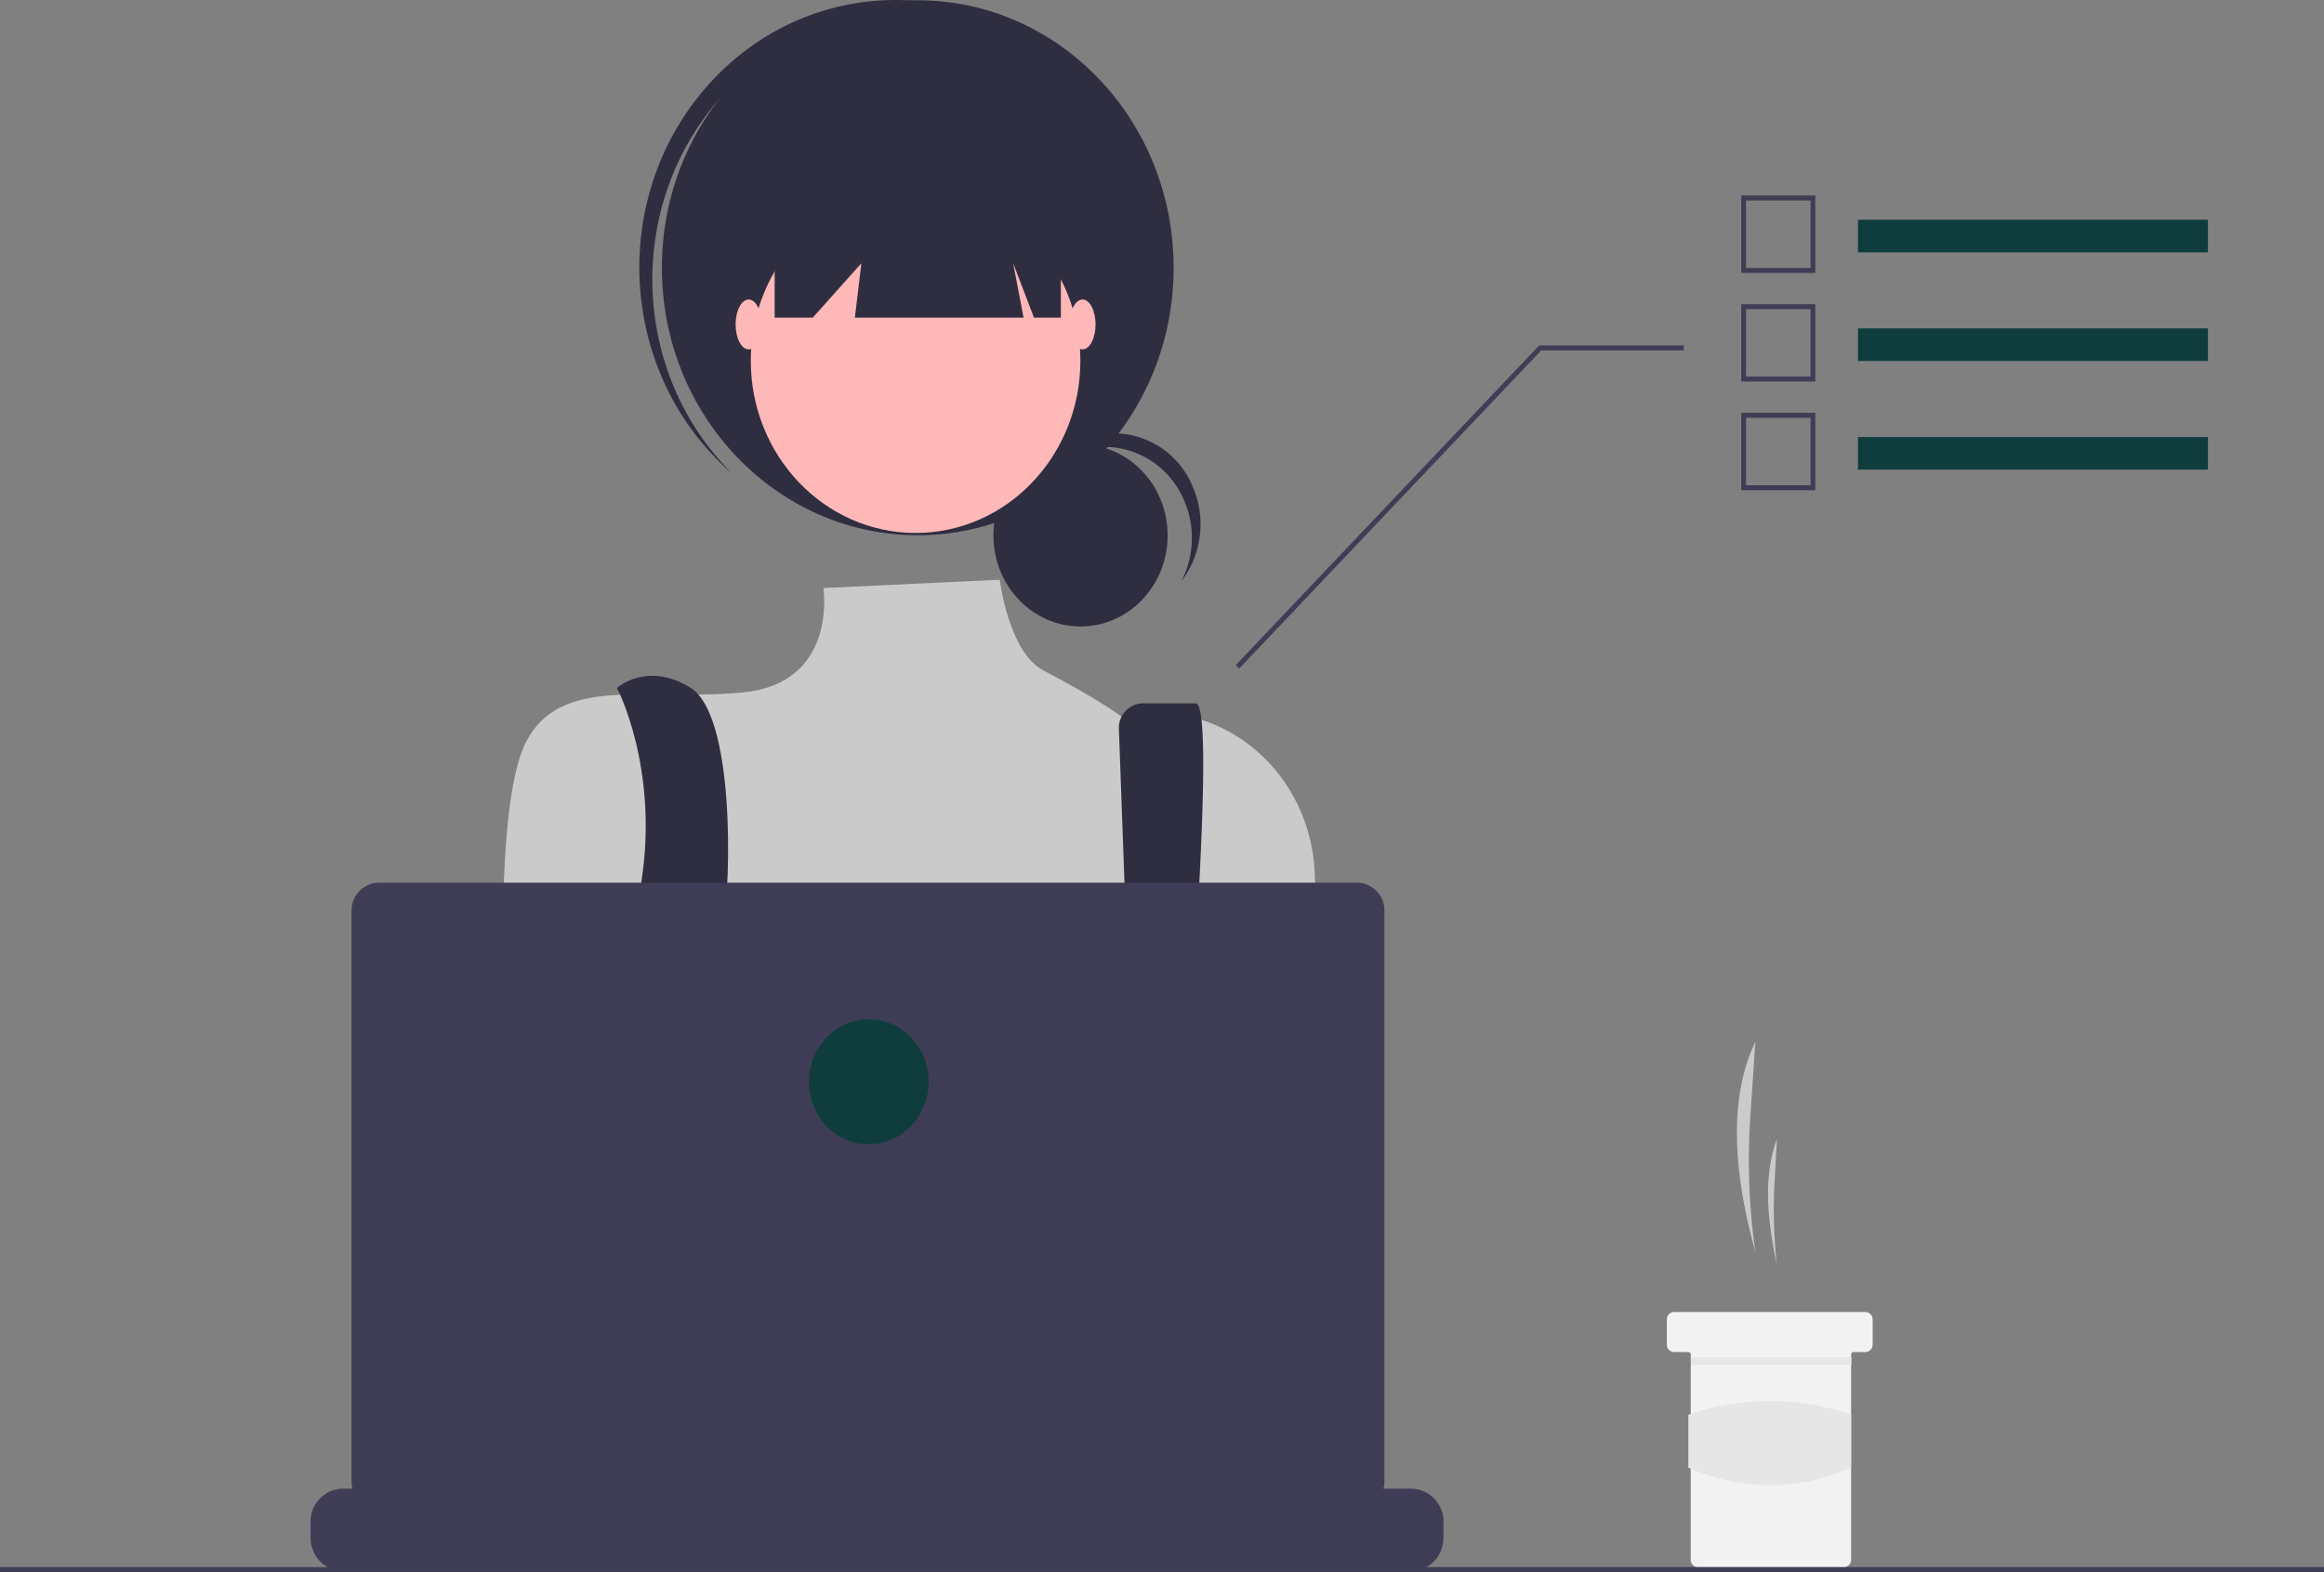 <svg xmlns="http://www.w3.org/2000/svg" width="826.775" height="559.276" viewBox="0 0 826.775 559.276">
  <rect x="0" y="0" width="826.775" height="559.276" fill="#808080" stroke="none"/>
  <g id="pic5_join_us" transform="translate(0 0.035)">
    <path id="Path_705" data-name="Path 705" d="M846.786,626.973h0A232.118,232.118,0,0,1,845,578.815l1.783-26.6h0c-9.827,20.439-7.606,47.34,0,74.758Z" transform="translate(-222.304 -181.627)" fill="#cacaca"/>
    <path id="Path_706" data-name="Path 706" d="M856.38,635.714h0a170.656,170.656,0,0,1-.858-28.665l.858-15.834h0C851.652,603.381,852.721,619.393,856.38,635.714Z" transform="translate(-224.236 -185.918)" fill="#cacaca"/>
    <path id="Path_707" data-name="Path 707" d="M884.158,662.887v8.9a2.628,2.628,0,0,1-2.554,2.67h-4.257a.83.83,0,0,0-.6.26.908.908,0,0,0-.249.63v72.978a2.628,2.628,0,0,1-2.554,2.67H822a2.616,2.616,0,0,1-2.554-2.67V675.347a.874.874,0,0,0-.851-.89H813.49a2.616,2.616,0,0,1-2.554-2.67v-8.9a2.728,2.728,0,0,1,.747-1.889,2.5,2.5,0,0,1,1.807-.781H881.6a2.622,2.622,0,0,1,2.554,2.67Z" transform="translate(-217.953 -193.51)" fill="#f2f2f2"/>
    <rect id="Rectangle_249" data-name="Rectangle 249" width="57.045" height="2.67" transform="translate(601.574 482.816)" fill="#e6e6e6"/>
    <path id="Path_708" data-name="Path 708" d="M877.833,719.525c-19.089,8.257-38.385,8.348-57.9,0v-18.81a87.194,87.194,0,0,1,57.9,0Z" transform="translate(-219.29 -197.422)" fill="#e6e6e6"/>
    <ellipse id="Ellipse_55" data-name="Ellipse 55" cx="30.988" cy="32.391" rx="30.988" ry="32.391" transform="translate(353.413 158.047)" fill="#2f2e41"/>
    <path id="Path_709" data-name="Path 709" d="M571.873,313.8a30.745,30.745,0,0,1,26.6,15.786,33.675,33.675,0,0,1,.674,31.978,33.579,33.579,0,0,0,3.922-33.8,30.4,30.4,0,0,0-55.395-1.78A30.431,30.431,0,0,1,571.873,313.8Z" transform="translate(-178.839 -154.864)" fill="#2f2e41"/>
    <ellipse id="Ellipse_56" data-name="Ellipse 56" cx="91.027" cy="95.149" rx="91.027" ry="95.149" transform="translate(235.468 0.071)" fill="#2f2e41"/>
    <path id="Path_710" data-name="Path 710" d="M409.218,171.993c32.6-38.327,88.4-42.74,126.153-9.977-.744-.74-1.481-1.485-2.254-2.2-37.573-34.915-95.109-31.38-128.511,7.894s-30.02,99.416,7.553,134.331c.774.718,1.569,1.4,2.358,2.082-35.55-35.349-37.894-93.791-5.3-132.126Z" transform="translate(-154.164 -135.809)" fill="#2f2e41"/>
    <ellipse id="Ellipse_57" data-name="Ellipse 57" cx="58.628" cy="61.283" rx="58.628" ry="61.283" transform="translate(267.096 66.997)" fill="#ffb8b8"/>
    <path id="Path_711" data-name="Path 711" d="M501.37,367.505l-62.74,2.948s5.237,33.915-28.706,37.141-64.8-6.451-77.142,17.74-7.023,110.327-7.023,110.327,23.143,87.086,41.657,99.988,180.513-4.838,180.513-4.838l67.8-89.482-2.3-69.008c-1.2-36.036-32.675-63.092-66.576-56.423q-1,.2-2.011.423s-7.448-5.818-27.882-16.5C504.465,393.291,501.37,367.505,501.37,367.505Z" transform="translate(-145.697 -161.305)" fill="#cacaca"/>
    <path id="Path_712" data-name="Path 712" d="M372.26,410.206s14.912,28.282,8.74,68.6,19.722,125.588,19.722,125.588l18.514-4.838s-12.343-83.861-9.257-103.213,3.937-76.46-11.491-86.136S372.26,410.206,372.26,410.206Z" transform="translate(-152.775 -165.53)" fill="#2f2e41"/>
    <path id="Path_713" data-name="Path 713" d="M582,426.247,588.482,604.8l12.343,8.063s17.743-195.944,8.486-195.944H590.475a8.688,8.688,0,0,0-8.489,8.873Q581.986,426.02,582,426.247Z" transform="translate(-183.936 -166.742)" fill="#2f2e41"/>
    <ellipse id="Ellipse_58" data-name="Ellipse 58" cx="7.714" cy="8.064" rx="7.714" ry="8.064" transform="translate(248.719 418.705)" fill="#0f3d3e"/>
    <ellipse id="Ellipse_59" data-name="Ellipse 59" cx="7.714" cy="8.064" rx="7.714" ry="8.064" transform="translate(403.003 426.768)" fill="#0f3d3e"/>
    <path id="Path_714" data-name="Path 714" d="M323.672,58.069v61.283H337.25L354.529,100l-2.314,19.353h60.016L408.528,100l7.406,19.353H425.5V58.069Z" transform="translate(-48.09 -6.393)" fill="#2f2e41"/>
    <ellipse id="Ellipse_60" data-name="Ellipse 60" cx="4.629" cy="8.87" rx="4.629" ry="8.87" transform="translate(261.696 106.509)" fill="#ffb8b8"/>
    <ellipse id="Ellipse_61" data-name="Ellipse 61" cx="4.629" cy="8.87" rx="4.629" ry="8.87" transform="translate(380.494 106.509)" fill="#ffb8b8"/>
    <path id="Path_715" data-name="Path 715" d="M647.288,742.4v5.4a12.408,12.408,0,0,1-1.6,6.114,11.35,11.35,0,0,1-9.834,5.838h-380.2a11.351,11.351,0,0,1-9.834-5.838,12.408,12.408,0,0,1-1.6-6.114v-5.4a11.7,11.7,0,0,1,11.428-11.952h21.922v-2.519a.487.487,0,0,1,.475-.5h11.436a.487.487,0,0,1,.477.5v2.52H297.1v-2.519a.487.487,0,0,1,.475-.5h11.436a.487.487,0,0,1,.477.5v2.52h7.152v-2.519a.487.487,0,0,1,.475-.5h11.436a.487.487,0,0,1,.477.5v2.52h7.143v-2.519a.487.487,0,0,1,.475-.5h11.436a.487.487,0,0,1,.477.5v2.52H355.7v-2.519a.487.487,0,0,1,.475-.5h11.436a.487.487,0,0,1,.477.5v2.52h7.152v-2.519a.487.487,0,0,1,.475-.5h11.436a.487.487,0,0,1,.477.5v2.52h7.143v-2.519a.487.487,0,0,1,.475-.5h89.571a.487.487,0,0,1,.477.5v2.52h7.152v-2.519a.487.487,0,0,1,.475-.5H504.36a.493.493,0,0,1,.477.5v2.519h7.143v-2.519a.487.487,0,0,1,.475-.5h11.436a.487.487,0,0,1,.477.5v2.52h7.143v-2.519a.487.487,0,0,1,.475-.5h11.436a.487.487,0,0,1,.477.5v2.52h7.152v-2.519a.487.487,0,0,1,.475-.5h11.436a.486.486,0,0,1,.468.5v2.519h7.152v-2.519a.487.487,0,0,1,.475-.5h11.436a.487.487,0,0,1,.477.5v2.52h7.143v-2.519a.487.487,0,0,1,.475-.5h11.436a.487.487,0,0,1,.477.5v2.52h33.35A11.7,11.7,0,0,1,647.288,742.4Z" transform="translate(-133.751 -200.906)" fill="#3f3d56"/>
    <rect id="Rectangle_250" data-name="Rectangle 250" width="826.775" height="1.78" transform="translate(0 557.461)" fill="#3f3d56"/>
    <path id="Path_716" data-name="Path 716" d="M619.221,488.621H270.952a9.81,9.81,0,0,0-9.586,10.02V701.477a9.81,9.81,0,0,0,9.586,10.02H619.221a9.81,9.81,0,0,0,9.586-10.02V498.641a9.81,9.81,0,0,0-9.586-10.02Z" transform="translate(-136.299 -174.631)" fill="#3f3d56"/>
    <ellipse id="Ellipse_62" data-name="Ellipse 62" cx="21.286" cy="22.249" rx="21.286" ry="22.249" transform="translate(287.781 362.556)" fill="#0f3d3e"/>
    <path id="Path_717" data-name="Path 717" d="M517.552,253,625.006,139.8h50.73v-1.78H624.3l-.249.264-107.7,113.472Z" transform="translate(-76.717 -15.189)" fill="#3f3d56"/>
    <rect id="Rectangle_251" data-name="Rectangle 251" width="124.498" height="11.596" transform="translate(660.983 78.129)" fill="#0f3d3e"/>
    <path id="Path_718" data-name="Path 718" d="M868.382,241.464H842.026V213.915h26.356Zm-24.653-1.78h22.95V215.695h-22.95Z" transform="translate(-222.572 -144.407)" fill="#3f3d56"/>
    <rect id="Rectangle_252" data-name="Rectangle 252" width="124.498" height="11.596" transform="translate(660.983 116.783)" fill="#0f3d3e"/>
    <path id="Path_719" data-name="Path 719" d="M868.382,284.9H842.026V257.348h26.356Zm-24.653-1.78h22.95V259.128h-22.95Z" transform="translate(-222.572 -149.185)" fill="#3f3d56"/>
    <rect id="Rectangle_253" data-name="Rectangle 253" width="124.498" height="11.596" transform="translate(660.983 155.438)" fill="#0f3d3e"/>
    <path id="Path_720" data-name="Path 720" d="M868.382,328.33H842.026V300.781h26.356Zm-24.653-1.78h22.95V302.561h-22.95Z" transform="translate(-222.572 -153.964)" fill="#3f3d56"/>
  </g>
</svg>
